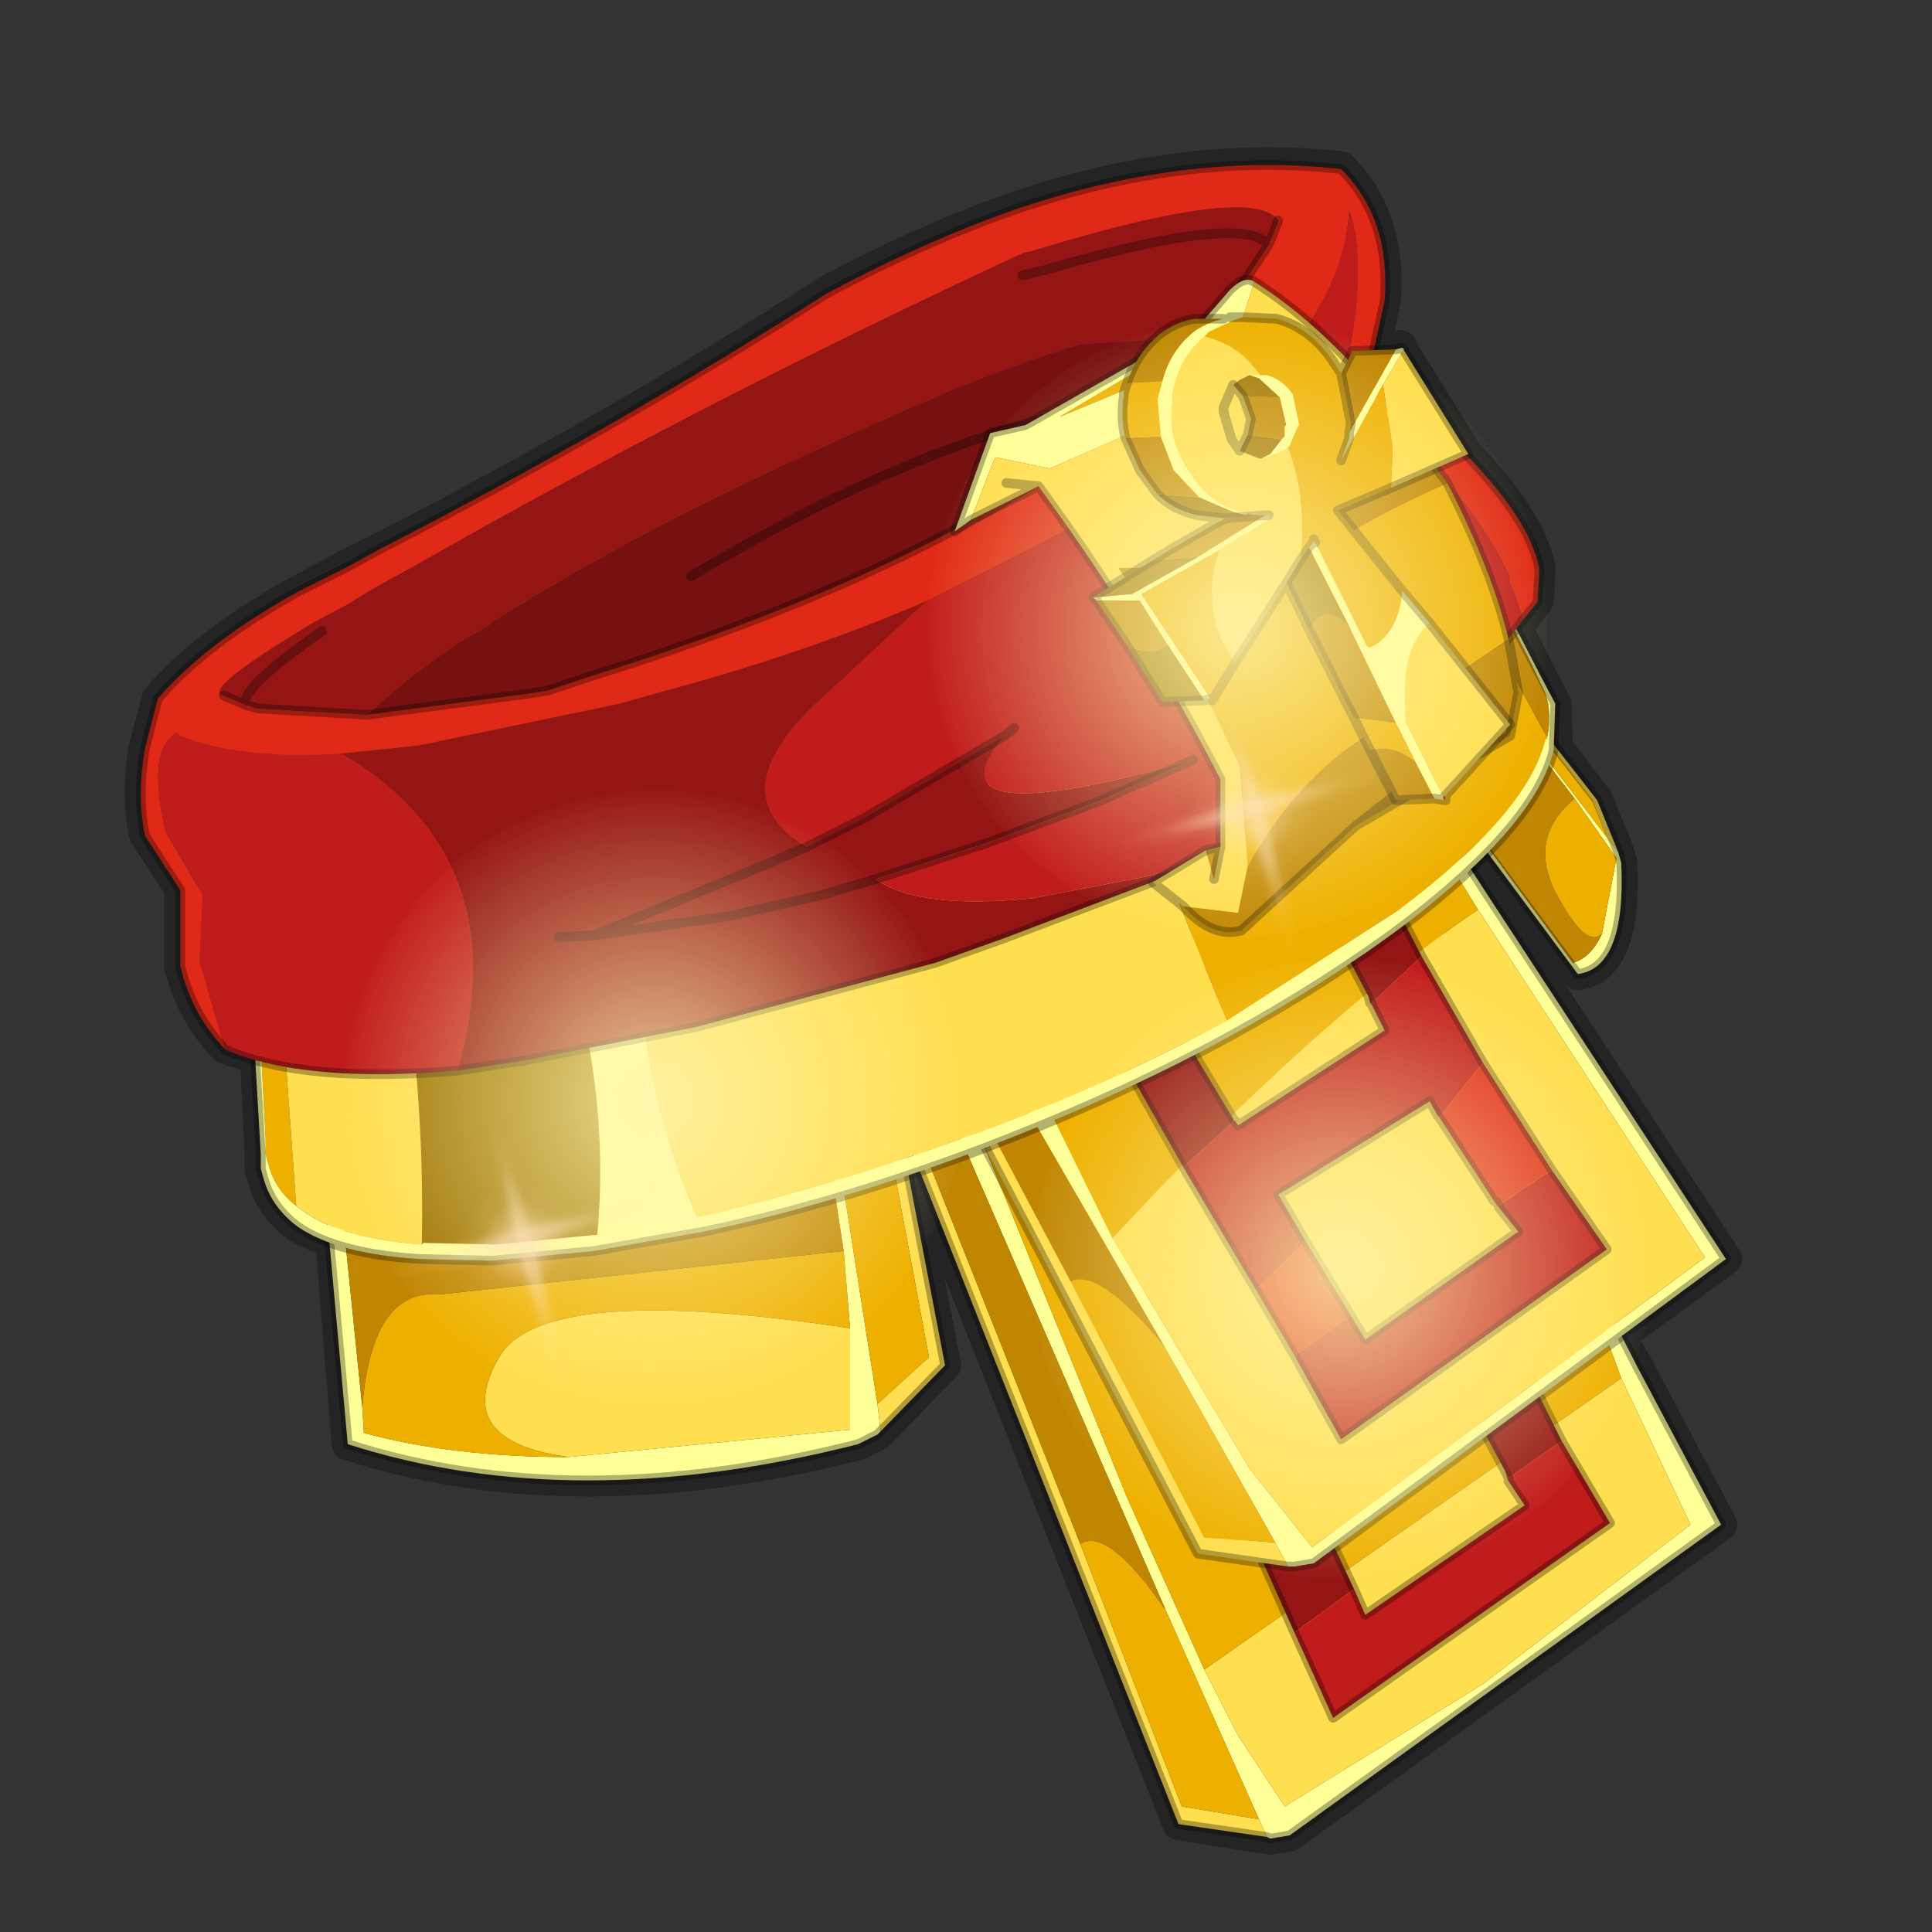 <?xml version="1.0" encoding="UTF-8" standalone="no"?>
<svg xmlns:xlink="http://www.w3.org/1999/xlink" height="600.0px" width="600.0px" xmlns="http://www.w3.org/2000/svg">
  <rect width="100%" height="100%" fill="#333333" stroke="none"/>
  <g transform="matrix(10.0, 0.0, 0.0, 10.0, 0.0, 0.0)">
    <use height="60.0" transform="matrix(1.0, 0.0, 0.0, 1.0, 0.0, 0.0)" width="60.0" xlink:href="#shape0"/>
    <use height="56.0" transform="matrix(0.331, -0.089, 0.089, 0.331, 29.883, 32.63)" width="56.0" xlink:href="#sprite0"/>
    <use height="56.0" transform="matrix(0.331, -0.089, 0.089, 0.331, 26.683, 12.73)" width="56.0" xlink:href="#sprite0"/>
    <use height="56.0" transform="matrix(0.331, -0.089, 0.089, 0.331, 8.533, 27.38)" width="56.0" xlink:href="#sprite0"/>
    <use height="81.5" transform="matrix(0.107, -0.029, 0.029, 0.107, 33.45, 22.35)" width="81.5" xlink:href="#sprite1"/>
    <use height="81.5" transform="matrix(0.107, -0.029, 0.029, 0.107, 10.75, 35.7)" width="81.5" xlink:href="#sprite1"/>
  </g>
  <defs>
    <g id="shape0" transform="matrix(1.0, 0.0, 0.0, 1.0, 0.0, 0.0)">
      <path d="M60.0 0.0 L60.0 60.0 0.0 60.0 0.0 0.0 60.0 0.0" fill="#795fa9" fill-opacity="0.0" fill-rule="evenodd" stroke="none"/>
      <path d="M11.8 17.05 Q19.1 13.3 25.7 9.05 28.6 7.5 31.4 6.5 36.75 4.65 41.65 5.2 43.2 6.75 43.0 9.35 L42.7 10.8 43.5 10.75 43.5 10.8 45.55 14.1 Q47.5 16.15 47.8 17.6 L47.8 17.8 47.75 18.65 47.3 19.25 47.1 19.5 47.85 21.0 48.3 21.85 48.35 23.2 49.6 24.85 50.25 26.45 50.35 26.8 Q50.5 30.05 49.0 30.25 L46.2 26.45 45.7 26.95 46.3 27.95 53.6 39.1 50.3 41.5 50.85 42.45 53.45 47.35 40.05 57.0 39.45 57.1 36.6 56.65 28.55 36.35 28.2 36.5 29.35 42.4 27.35 44.45 27.25 44.55 26.65 44.85 Q17.8 47.1 10.8 44.85 L10.3 38.6 9.25 38.1 Q8.45 37.5 8.2 36.65 L8.1 36.3 8.1 35.85 7.95 32.85 7.0 32.55 Q5.95 31.45 5.6 30.0 L5.6 27.6 4.5 25.9 Q4.25 24.65 4.5 23.2 L4.9 21.7 Q6.4 19.95 9.3 18.35 L10.8 17.55 11.8 17.05 Z" fill="none" stroke="#000000" stroke-linecap="round" stroke-linejoin="round" stroke-opacity="0.302" stroke-width="1.0"/>
      <path d="M48.9 24.8 L47.9 23.5 45.4 20.25 42.6 16.7 42.7 16.5 46.95 22.15 49.9 26.0 50.25 26.45 50.35 26.8 Q50.5 30.05 49.0 30.25 L43.5 22.85 41.85 20.5 41.85 20.4 48.85 29.9 Q49.4 29.75 49.75 29.0 L50.2 26.65 48.9 24.8" fill="#ffff98" fill-rule="evenodd" stroke="none"/>
      <path d="M42.1 15.45 L42.0 15.1 49.6 24.85 50.25 26.45 49.9 26.0 49.45 24.85 45.7 20.0 42.1 15.45" fill="#ffde4f" fill-rule="evenodd" stroke="none"/>
      <path d="M49.75 29.0 Q49.25 29.5 48.3 27.7 47.45 26.0 48.9 24.8 L50.2 26.65 49.75 29.0 M45.7 20.0 L49.45 24.85 49.9 26.0 46.95 22.15 Q45.65 20.25 45.7 20.0" fill="#eeb000" fill-rule="evenodd" stroke="none"/>
      <path d="M42.6 16.7 L45.4 20.25 47.9 23.5 48.9 24.8 Q47.45 26.0 48.3 27.7 49.25 29.5 49.75 29.0 49.4 29.75 48.85 29.9 L41.85 20.4 42.6 16.7 M42.7 16.5 L42.1 15.45 45.7 20.0 Q45.65 20.25 46.95 22.15 L42.7 16.5" fill="#c08602" fill-rule="evenodd" stroke="none"/>
      <path d="M42.6 16.7 L41.85 20.4 M42.1 15.45 L42.0 15.1 49.6 24.85 50.25 26.45 50.35 26.8 Q50.5 30.05 49.0 30.25 L43.5 22.85 41.85 20.5 41.85 20.4 M42.6 16.7 L42.7 16.5 42.1 15.45" fill="none" stroke="#000000" stroke-linecap="round" stroke-linejoin="round" stroke-opacity="0.302" stroke-width="0.3"/>
      <path d="M27.35 44.45 L27.25 44.55 26.65 44.85 Q17.8 47.1 10.8 44.85 L9.6 31.65 9.25 27.55 9.6 27.5 11.25 43.7 11.3 44.5 Q14.05 45.25 17.65 45.25 L26.4 44.4 26.4 41.25 26.2 38.85 25.3 33.0 23.9 26.45 24.65 26.4 26.15 36.6 27.25 43.6 27.35 44.45" fill="#ffff98" fill-rule="evenodd" stroke="none"/>
      <path d="M25.65 24.85 L25.9 24.45 29.35 42.4 27.35 44.45 27.25 43.6 28.85 42.15 27.2 33.3 25.65 24.85 M26.4 41.25 L26.4 44.4 17.65 45.25 Q14.0 44.75 15.5 42.15 16.85 39.8 26.4 41.25" fill="#ffde4f" fill-rule="evenodd" stroke="none"/>
      <path d="M27.25 43.6 L26.15 36.6 Q26.25 33.45 27.2 33.3 L28.85 42.15 27.25 43.6 M17.65 45.25 Q14.05 45.25 11.3 44.5 L11.25 43.7 Q11.55 40.0 13.65 40.2 L26.2 38.85 26.4 41.25 Q16.85 39.8 15.5 42.15 14.0 44.75 17.65 45.25" fill="#eeb000" fill-rule="evenodd" stroke="none"/>
      <path d="M9.6 27.5 L23.9 26.45 25.3 33.0 26.2 38.85 13.65 40.2 Q11.55 40.0 11.25 43.7 L9.6 27.5 M24.65 26.4 L25.65 24.85 27.2 33.3 Q26.25 33.45 26.15 36.6 L24.65 26.4" fill="#c08602" fill-rule="evenodd" stroke="none"/>
      <path d="M27.35 44.45 L27.25 44.55 26.65 44.85 Q17.8 47.1 10.8 44.85 L9.6 31.65 9.25 27.55 9.6 27.5 23.9 26.45 24.65 26.4 25.65 24.85 25.9 24.45 29.35 42.4 27.35 44.45 Z" fill="none" stroke="#000000" stroke-linecap="round" stroke-linejoin="round" stroke-opacity="0.302" stroke-width="0.3"/>
      <path d="M30.0 34.2 L35.0 46.5 37.4 51.85 38.45 53.9 39.9 56.1 46.05 52.3 52.5 47.35 50.35 42.8 48.6 38.05 50.85 42.45 53.45 47.35 40.05 57.0 39.45 57.1 39.35 57.05 39.1 56.5 36.2 50.0 29.4 34.35 30.0 34.2" fill="#ffff98" fill-rule="evenodd" stroke="none"/>
      <path d="M39.1 56.5 L39.35 57.05 36.6 56.65 27.65 34.05 28.05 34.1 33.55 47.95 36.7 56.1 39.1 56.5 M50.35 42.8 L52.5 47.35 46.05 52.3 39.9 56.1 38.45 53.9 37.4 51.85 50.35 42.8" fill="#ffde4f" fill-rule="evenodd" stroke="none"/>
      <path d="M37.4 51.85 L35.0 46.5 30.0 34.2 44.1 26.8 Q46.55 33.95 47.5 35.85 L48.6 38.05 50.35 42.8 37.4 51.85 M36.2 50.0 L39.1 56.5 36.7 56.1 33.55 47.95 Q34.4 47.4 36.2 50.0" fill="#eeb000" fill-rule="evenodd" stroke="none"/>
      <path d="M29.4 34.35 L36.2 50.0 Q34.4 47.4 33.55 47.95 L28.05 34.1 29.4 34.35" fill="#c08602" fill-rule="evenodd" stroke="none"/>
      <path d="M30.0 34.2 L29.4 34.35 28.05 34.1 27.65 34.05 36.6 56.65 39.35 57.05 39.45 57.1 40.05 57.0 53.45 47.35 50.85 42.45 48.6 38.05 47.5 35.85 Q46.55 33.95 44.1 26.8 L30.0 34.2 Z" fill="none" stroke="#000000" stroke-linecap="round" stroke-linejoin="round" stroke-opacity="0.302" stroke-width="0.3"/>
      <path d="M39.15 43.15 L39.1 43.05 39.15 43.15 39.25 43.3 43.95 40.25 43.6 39.45 43.6 39.4 43.6 39.45 43.6 39.4 43.55 39.25 42.8 37.25 37.75 40.25 39.1 43.05 39.1 43.1 39.15 43.15 M40.2 50.7 L35.55 40.3 44.05 34.75 45.25 37.9 46.8 41.35 48.5 44.75 46.85 45.9 46.8 45.8 46.75 45.7 45.35 43.1 45.35 43.05 45.3 43.0 45.1 42.55 40.25 45.5 42.05 49.35 40.2 50.7" fill="#951515" fill-rule="evenodd" stroke="none"/>
      <path d="M40.2 50.7 L42.05 49.35 42.4 50.15 47.35 46.75 46.85 46.0 46.8 45.9 46.85 45.9 48.5 44.75 50.0 47.3 41.4 53.35 40.2 50.7 M46.85 45.9 L46.85 46.0 46.85 45.9" fill="#c11c1c" fill-rule="evenodd" stroke="none"/>
      <path d="M46.75 45.7 L46.8 45.8 46.85 45.9 46.8 45.9 46.75 45.7" fill="#e02916" fill-rule="evenodd" stroke="none"/>
      <path d="M39.1 43.05 L39.15 43.15 M39.1 43.05 L37.75 40.25 42.8 37.25 43.55 39.25 43.6 39.4 43.6 39.45 43.95 40.25 39.25 43.3 39.15 43.15 M48.5 44.75 L46.8 41.35 45.25 37.9 44.05 34.75 35.55 40.3 40.2 50.7 M42.05 49.35 L40.25 45.5 45.1 42.55 45.3 43.0 45.35 43.05 45.35 43.1 46.75 45.7 46.8 45.8 46.85 45.9 M48.5 44.75 L50.0 47.3 41.4 53.35 40.2 50.7 M46.85 46.0 L46.85 45.9 M46.85 46.0 L47.35 46.75 42.4 50.15 42.05 49.35" fill="none" stroke="#000000" stroke-linecap="round" stroke-linejoin="round" stroke-opacity="0.302" stroke-width="0.3"/>
      <path d="M31.0 32.9 L31.6 32.45 34.55 38.45 38.8 45.6 40.75 48.05 52.95 39.05 45.9 28.25 43.7 24.7 44.05 24.5 46.3 27.95 53.6 39.1 40.8 48.55 40.2 48.65 40.0 48.65 39.6 47.9 36.15 41.8 31.0 32.9" fill="#ffff98" fill-rule="evenodd" stroke="none"/>
      <path d="M39.6 47.9 L40.0 48.65 37.2 48.25 28.75 32.1 29.25 32.25 33.25 39.8 37.4 47.75 39.6 47.9 M45.9 28.25 L52.95 39.05 40.75 48.05 38.8 45.6 34.55 38.45 Q40.85 31.65 45.9 28.25" fill="#ffde4f" fill-rule="evenodd" stroke="none"/>
      <path d="M36.15 41.8 L39.6 47.9 37.4 47.75 33.25 39.8 Q34.1 39.35 36.15 41.8 M43.7 24.7 L45.9 28.25 Q40.85 31.65 34.55 38.45 L31.6 32.45 43.7 24.7" fill="#eeb000" fill-rule="evenodd" stroke="none"/>
      <path d="M31.0 32.9 L36.15 41.8 Q34.1 39.35 33.25 39.8 L29.25 32.25 31.0 32.9" fill="#c08602" fill-rule="evenodd" stroke="none"/>
      <path d="M31.6 32.45 L31.0 32.9 29.25 32.25 28.75 32.1 37.2 48.25 40.0 48.65 40.2 48.65 40.8 48.55 53.6 39.1 46.3 27.95 44.05 24.5 43.7 24.7 M31.6 32.45 L43.7 24.7" fill="none" stroke="#000000" stroke-linecap="round" stroke-linejoin="round" stroke-opacity="0.302" stroke-width="0.3"/>
      <path d="M38.35 34.8 L38.3 34.75 38.35 34.8 36.75 36.25 34.4 32.1 42.55 26.6 44.15 29.7 42.6 31.15 42.55 31.15 42.5 30.95 41.5 29.05 36.65 32.0 38.3 34.75 38.3 34.8 38.35 34.8 M42.6 31.15 L42.55 31.15 42.6 31.15" fill="#951515" fill-rule="evenodd" stroke="none"/>
      <path d="M42.6 31.15 L44.15 29.7 46.05 33.0 44.7 34.7 44.65 34.65 44.4 34.2 39.7 37.1 40.55 38.55 39.0 40.05 36.75 36.25 38.35 34.8 38.45 34.95 43.0 32.0 42.6 31.2 42.55 31.15 42.6 31.15 42.6 31.2 42.6 31.15 M41.95 40.85 L42.4 41.6 47.15 38.25 46.55 37.5 46.5 37.45 46.55 37.45 Q47.35 36.85 48.2 36.35 L49.9 38.8 41.65 44.7 40.2 42.1 41.95 40.85 M46.55 37.5 L46.55 37.45 46.55 37.5" fill="#c11c1c" fill-rule="evenodd" stroke="none"/>
      <path d="M44.7 34.7 L46.05 33.0 48.2 36.35 Q47.35 36.85 46.55 37.45 L46.45 37.3 46.4 37.3 44.7 34.7 M39.0 40.05 L40.55 38.55 41.95 40.85 40.2 42.1 39.0 40.05 M46.5 37.45 L46.4 37.3 46.45 37.3 46.55 37.45 46.5 37.45" fill="#e02916" fill-rule="evenodd" stroke="none"/>
      <path d="M38.3 34.75 L38.35 34.8 38.45 34.95 43.0 32.0 42.6 31.2 M38.3 34.75 L36.65 32.0 41.5 29.05 42.5 30.95 42.55 31.15 42.6 31.15 42.6 31.2 M44.15 29.7 L42.55 26.6 34.4 32.1 36.75 36.25 39.0 40.05 40.2 42.1 41.65 44.7 49.9 38.8 48.2 36.35 46.05 33.0 44.15 29.7 M40.55 38.55 L39.7 37.1 44.4 34.2 44.65 34.65 44.7 34.7 M40.55 38.55 L41.95 40.85 42.4 41.6 47.15 38.25 46.55 37.5 M46.4 37.3 L44.7 34.7 M46.55 37.45 L46.55 37.5 M46.55 37.45 L46.45 37.3 46.4 37.3" fill="none" stroke="#000000" stroke-linecap="round" stroke-linejoin="round" stroke-opacity="0.302" stroke-width="0.3"/>
      <path d="M7.8 26.9 L8.5 27.75 9.2 37.45 Q8.55 36.95 8.35 36.2 L8.25 35.85 8.25 35.35 7.8 26.9 M34.4 22.6 L37.25 20.9 39.25 19.55 39.6 19.25 Q42.85 16.8 43.65 14.85 L48.05 22.9 48.05 22.95 48.0 22.95 Q47.45 25.25 43.45 28.25 L38.1 31.7 34.4 22.6" fill="#eeb000" fill-rule="evenodd" stroke="none"/>
      <path d="M7.6 26.5 L7.5 26.05 Q7.45 25.35 7.9 24.4 8.8 22.6 11.75 20.35 16.6 16.65 24.1 13.9 31.65 11.15 37.35 10.9 41.5 10.75 43.1 12.0 L43.45 12.45 43.55 12.6 43.75 12.95 43.8 13.15 43.9 13.4 43.65 14.85 Q42.85 16.8 39.6 19.25 L39.25 19.55 37.25 20.9 34.4 22.6 Q31.2 24.25 27.3 25.75 23.55 27.15 20.2 27.85 L17.2 28.45 Q19.0 33.4 18.55 38.35 L18.5 38.35 15.4 38.65 13.15 38.6 13.1 38.65 Q13.2 33.25 12.25 28.7 9.7 28.6 8.5 27.75 L7.8 26.9 7.6 26.5" fill="#9d7200" fill-rule="evenodd" stroke="none"/>
      <path d="M43.65 14.85 L43.9 13.4 47.6 20.7 48.0 21.55 Q48.2 22.15 48.05 22.9 L43.65 14.85" fill="#c08602" fill-rule="evenodd" stroke="none"/>
      <path d="M8.5 27.75 Q9.7 28.6 12.25 28.7 13.2 33.25 13.1 38.65 10.55 38.45 9.4 37.6 L9.2 37.45 8.5 27.75 M20.2 27.85 Q23.55 27.15 27.3 25.75 31.2 24.25 34.4 22.6 L38.1 31.7 Q34.45 33.7 29.9 35.35 25.6 36.9 21.85 37.75 L21.65 37.8 Q19.3 32.35 20.2 27.85" fill="#ffde4f" fill-rule="evenodd" stroke="none"/>
      <path d="M43.8 13.15 L47.85 21.0 48.3 21.85 48.25 23.3 Q47.7 25.6 43.65 28.7 41.25 30.5 38.25 32.15 34.6 34.15 30.05 35.85 25.7 37.45 21.85 38.25 L18.45 38.85 15.3 39.15 13.05 39.1 Q10.5 38.95 9.25 38.1 8.45 37.5 8.2 36.65 L8.1 36.3 8.1 35.85 7.55 26.5 7.6 26.5 7.8 26.9 8.25 35.35 8.25 35.85 8.35 36.2 Q8.55 36.95 9.2 37.45 L9.4 37.6 Q10.55 38.45 13.1 38.65 L13.15 38.6 15.4 38.65 18.5 38.35 18.55 38.35 Q19.0 33.4 17.2 28.45 L20.2 27.85 Q19.3 32.35 21.65 37.8 L21.85 37.75 Q25.6 36.9 29.9 35.35 34.45 33.7 38.1 31.7 L43.45 28.25 Q47.45 25.25 48.0 22.95 L48.05 22.95 48.05 22.9 Q48.2 22.15 48.0 21.55 L47.6 20.7 43.9 13.4 43.8 13.15" fill="#ffff98" fill-rule="evenodd" stroke="none"/>
      <path d="M7.6 26.5 L7.5 26.05 Q7.45 25.35 7.9 24.4 8.8 22.6 11.75 20.35 16.6 16.65 24.1 13.9 31.65 11.15 37.35 10.9 41.5 10.75 43.1 12.0 L43.45 12.45 43.55 12.6 43.75 12.95 43.8 13.15 47.85 21.0 48.3 21.85 48.25 23.3 Q47.7 25.6 43.65 28.7 41.25 30.5 38.25 32.15 34.6 34.15 30.05 35.85 25.7 37.45 21.85 38.25 L18.45 38.85 15.3 39.15 13.05 39.1 Q10.5 38.95 9.25 38.1 8.45 37.5 8.2 36.65 L8.1 36.3 8.1 35.85 7.55 26.5 7.6 26.5 Z" fill="none" stroke="#000000" stroke-linecap="round" stroke-linejoin="round" stroke-opacity="0.302" stroke-width="0.3"/>
      <path d="M10.6 23.4 L13.0 23.15 19.25 21.85 20.3 21.55 Q25.0 20.3 28.8 18.65 L32.05 17.0 Q34.1 15.95 35.6 14.8 39.05 12.55 40.55 10.2 41.8 8.4 41.9 6.55 42.3 7.55 42.1 9.7 L41.55 13.3 41.4 14.15 42.15 12.4 42.25 12.2 42.55 11.4 42.25 12.2 42.35 12.25 43.45 13.35 Q45.95 15.85 46.85 17.85 L46.9 18.15 46.95 18.2 47.3 19.25 47.75 18.7 47.8 17.85 47.8 17.65 Q47.45 15.75 44.25 12.9 L42.8 11.65 42.55 11.4 43.0 9.35 Q43.2 6.8 41.65 5.25 36.75 4.7 31.4 6.55 28.6 7.55 25.7 9.1 19.1 13.3 11.8 17.05 L10.8 17.6 9.3 18.35 Q6.4 19.95 4.9 21.7 L4.5 23.25 Q4.25 24.7 4.5 25.95 L5.6 27.65 5.6 30.0 Q5.95 31.5 7.0 32.6 L6.2 29.85 6.3 27.8 5.15 25.85 Q4.65 23.75 5.2 23.0 L5.45 22.75 5.6 22.85 Q7.35 23.6 10.6 23.4 M6.95 21.6 Q6.2 21.45 9.8 19.3 L10.75 18.8 Q11.7 18.2 12.75 17.65 21.85 12.45 31.8 7.85 L32.05 7.8 Q38.9 5.7 39.7 6.85 L39.4 7.6 37.5 10.45 36.25 11.8 35.6 12.35 34.8 13.1 Q29.25 17.6 18.35 21.0 L18.05 21.1 17.0 21.45 16.35 21.55 11.4 22.2 8.0 22.0 7.65 21.9 6.95 21.6" fill="#e02916" fill-rule="evenodd" stroke="none"/>
      <path d="M10.6 23.4 Q7.35 23.6 5.6 22.85 L5.45 22.75 5.2 23.0 Q4.65 23.75 5.15 25.85 L6.3 27.8 6.2 29.85 7.0 32.6 Q9.45 33.65 14.2 33.25 16.1 26.65 10.6 23.4 M42.25 12.2 L42.15 12.4 41.4 14.15 41.55 13.3 42.1 9.7 Q42.3 7.55 41.9 6.55 41.8 8.4 40.55 10.2 39.05 12.55 35.6 14.8 34.1 15.95 32.05 17.0 L28.8 18.65 25.45 21.75 Q22.3 24.65 25.05 26.3 L26.85 25.4 27.1 25.25 31.2 22.85 Q28.55 26.0 37.05 23.6 L34.1 24.9 30.6 26.2 27.2 27.3 Q28.5 28.25 32.05 27.9 L35.45 27.25 36.7 26.95 40.6 24.9 Q45.0 22.35 47.3 19.25 L46.95 18.2 46.9 18.15 46.85 17.85 Q45.95 15.85 43.45 13.35 L42.35 12.25 42.25 12.2 M31.5 22.6 L31.2 22.85 31.5 22.6" fill="#c11c1c" fill-rule="evenodd" stroke="none"/>
      <path d="M28.8 18.65 Q25.0 20.3 20.3 21.55 L19.25 21.85 13.0 23.15 10.6 23.4 Q16.1 26.65 14.2 33.25 L16.2 32.95 21.6 31.9 29.05 29.9 31.15 29.15 35.9 27.35 36.7 26.95 35.45 27.25 32.05 27.9 Q28.5 28.25 27.2 27.3 L30.6 26.2 34.1 24.9 37.05 23.6 Q28.55 26.0 31.2 22.85 L27.1 25.25 26.85 25.4 25.05 26.3 Q22.3 24.65 25.45 21.75 L28.8 18.65 M31.75 8.55 L32.4 8.4 Q38.55 6.6 39.4 7.6 38.55 6.6 32.4 8.4 L31.75 8.55 M17.35 29.1 L18.45 29.05 23.9 26.8 25.05 26.3 23.9 26.8 18.45 29.05 17.35 29.1 M39.7 6.85 Q38.9 5.7 32.05 7.8 L31.8 7.85 Q21.85 12.45 12.75 17.65 11.7 18.2 10.75 18.8 L9.8 19.3 Q6.2 21.45 6.95 21.6 L7.65 21.9 8.0 22.0 11.4 22.2 Q12.6 21.05 14.4 19.85 L15.2 19.4 15.3 19.3 Q17.9 17.65 21.5 15.8 29.45 11.9 33.55 10.7 L37.5 10.45 39.4 7.6 39.7 6.85 M27.2 27.3 L25.5 27.8 22.65 28.45 18.45 29.05 22.65 28.45 25.5 27.8 27.2 27.3 M10.0 19.6 Q7.35 21.45 7.65 21.9 7.35 21.45 10.0 19.6" fill="#951515" fill-rule="evenodd" stroke="none"/>
      <path d="M21.45 17.9 Q23.65 16.6 25.65 15.6 30.4 13.3 34.0 12.65 L34.5 12.5 35.6 12.35 34.5 12.5 34.0 12.65 Q30.4 13.3 25.65 15.6 23.65 16.6 21.45 17.9 M11.4 22.2 L16.35 21.55 17.0 21.45 18.05 21.1 18.35 21.0 Q29.25 17.6 34.8 13.1 L35.6 12.35 36.25 11.8 37.5 10.45 33.55 10.7 Q29.45 11.9 21.5 15.8 17.9 17.65 15.3 19.3 L15.2 19.4 14.4 19.85 Q12.6 21.05 11.4 22.2" fill="#771111" fill-rule="evenodd" stroke="none"/>
      <path d="M35.6 12.35 L34.5 12.5 34.0 12.65 Q30.4 13.3 25.65 15.6 23.65 16.6 21.45 17.9 M7.0 32.6 Q5.95 31.5 5.6 30.0 L5.6 27.65 4.5 25.95 Q4.25 24.7 4.5 23.25 L4.9 21.7 Q6.4 19.95 9.3 18.35 L10.8 17.6 11.8 17.05 Q19.1 13.3 25.7 9.1 28.6 7.55 31.4 6.55 36.75 4.7 41.65 5.25 43.2 6.8 43.0 9.35 L42.55 11.4 42.25 12.2 42.15 12.4 M25.05 26.3 L23.9 26.8 18.45 29.05 17.35 29.1 M39.4 7.6 Q38.55 6.6 32.4 8.4 L31.75 8.55 M6.95 21.6 L7.65 21.9 8.0 22.0 11.4 22.2 16.35 21.55 17.0 21.45 18.05 21.1 18.35 21.0 Q29.25 17.6 34.8 13.1 L35.6 12.35 36.25 11.8 37.5 10.45 39.4 7.6 39.7 6.85 M47.3 19.25 Q45.0 22.35 40.6 24.9 L36.7 26.95 35.9 27.35 31.15 29.15 29.05 29.9 21.6 31.9 16.2 32.95 14.2 33.25 Q9.45 33.65 7.0 32.6 M27.2 27.3 L30.6 26.2 34.1 24.9 37.05 23.6 M31.2 22.85 L31.5 22.6 M18.45 29.05 L22.65 28.45 25.5 27.8 27.2 27.3 M25.05 26.3 L26.85 25.4 27.1 25.25 31.2 22.85 M42.55 11.4 L42.8 11.65 44.25 12.9 Q47.45 15.75 47.8 17.65 L47.8 17.85 47.75 18.7 47.3 19.25 M7.65 21.9 Q7.35 21.45 10.0 19.6" fill="none" stroke="#000000" stroke-linecap="round" stroke-linejoin="round" stroke-opacity="0.302" stroke-width="0.3"/>
      <path d="M44.95 15.0 Q46.35 17.75 46.85 19.85 L42.2 23.0 Q40.15 24.4 38.75 26.9 L38.5 23.75 37.45 21.6 Q37.8 19.95 39.35 18.4 41.3 16.6 44.95 15.0 M36.7 10.7 L36.6 10.9 35.55 11.85 32.9 12.95 36.7 10.7" fill="#eeb000" fill-rule="evenodd" stroke="none"/>
      <path d="M38.95 8.75 L37.85 12.25 32.6 14.55 30.9 14.2 30.15 16.15 29.65 16.5 30.75 13.45 31.85 13.2 37.2 10.15 38.2 9.0 Q38.65 8.55 38.95 8.75 M36.7 10.7 L37.2 10.15 36.7 10.7 32.9 12.95 35.55 11.85 36.6 10.9 36.7 10.7" fill="#ffff98" fill-rule="evenodd" stroke="none"/>
      <path d="M38.95 8.75 Q41.1 10.1 43.25 12.75 40.75 15.6 38.3 16.8 36.5 17.7 34.75 17.65 L37.45 21.6 38.5 23.75 38.75 26.9 38.45 28.35 36.75 28.15 35.8 27.4 37.45 26.4 37.7 27.3 37.9 26.3 37.9 24.2 Q35.55 19.6 32.25 15.1 L30.15 16.15 30.9 14.2 32.6 14.55 37.85 12.25 38.95 8.75 M31.25 15.0 L32.25 15.1 31.25 15.0" fill="#ffde4f" fill-rule="evenodd" stroke="none"/>
      <path d="M43.25 12.75 L44.95 15.0 Q41.3 16.6 39.35 18.4 37.8 19.95 37.45 21.6 L34.75 17.65 Q36.5 17.7 38.3 16.8 40.75 15.6 43.25 12.75 M46.85 19.85 L47.15 21.5 46.9 22.85 42.1 25.65 38.55 28.9 Q37.65 29.15 36.75 28.15 L38.45 28.35 38.75 26.9 Q40.15 24.4 42.2 23.0 L46.85 19.85 M37.45 26.4 L37.9 26.3 37.7 27.3 37.45 26.4 M45.65 23.0 L43.5 24.55 42.1 25.65 43.5 24.55 45.65 23.0" fill="#c08602" fill-rule="evenodd" stroke="none"/>
      <path d="M43.25 12.75 Q41.1 10.1 38.95 8.75 38.65 8.55 38.2 9.0 L37.2 10.15 36.7 10.7 36.6 10.9 35.55 11.85 M30.15 16.15 L32.25 15.1 31.25 15.0 M43.25 12.75 L44.95 15.0 Q46.35 17.75 46.85 19.85 L47.15 21.5 46.9 22.85 42.1 25.65 38.55 28.9 Q37.65 29.15 36.75 28.15 L35.8 27.4 37.45 26.4 37.9 26.3 37.9 24.2 Q35.55 19.6 32.25 15.1 M37.2 10.15 L31.85 13.2 30.75 13.45 29.65 16.5 30.15 16.15 M37.7 27.3 L37.9 26.3 M42.1 25.65 L43.5 24.55 45.65 23.0" fill="none" stroke="#000000" stroke-linecap="round" stroke-linejoin="round" stroke-opacity="0.302" stroke-width="0.3"/>
      <path d="M38.0 9.9 Q37.55 10.0 37.15 10.25 36.35 10.85 36.1 11.85 L35.0 11.9 Q35.3 10.95 36.05 10.35 36.6 9.95 37.15 9.9 L37.55 9.9 38.0 9.9 M36.05 13.55 L36.45 14.6 37.25 15.45 35.95 15.35 35.4 14.6 34.95 13.6 36.05 13.55 M38.7 16.0 L38.7 15.95 39.0 16.0 38.7 16.0 M43.35 10.85 L41.9 13.45 41.95 13.15 41.65 11.6 42.0 10.9 43.35 10.85 M39.75 12.35 L39.95 13.2 39.9 13.25 39.9 13.55 39.8 13.65 38.75 13.5 38.8 13.25 38.85 13.0 38.6 12.3 39.75 12.35 M40.65 19.55 Q41.1 18.65 41.9 19.45 L43.35 22.45 42.05 22.3 40.65 19.55 M44.85 24.75 L44.9 24.85 44.85 24.85 44.85 24.8 44.85 24.75 M44.55 24.8 L43.35 24.85 42.55 23.3 Q43.25 23.1 43.95 23.65 L44.55 24.8 M38.05 16.1 L39.3 16.0 37.2 17.3 35.8 17.4 Q36.95 16.7 38.05 16.1 M34.05 18.65 L35.4 18.65 36.25 20.0 36.2 20.05 Q35.7 20.45 35.0 20.05 L34.05 18.65" fill="#c08602" fill-rule="evenodd" stroke="none"/>
      <path d="M38.7 15.95 Q37.55 15.7 36.9 14.6 36.25 13.65 36.4 12.5 L36.4 12.25 Q36.6 11.1 37.4 10.45 38.35 10.7 38.85 11.3 L39.15 11.65 39.05 11.65 38.8 11.65 38.5 11.8 38.3 11.95 38.0 12.65 38.0 12.8 38.25 13.65 38.5 14.0 39.0 14.2 39.15 14.25 39.85 14.0 40.0 13.9 Q40.6 15.5 40.4 17.3 L40.35 17.45 39.95 18.1 38.35 20.6 37.9 19.8 Q37.5 18.85 37.7 17.65 L37.85 17.1 39.6 16.0 39.45 16.05 39.4 16.0 39.0 16.0 38.7 15.95 M42.95 11.95 L43.6 10.85 43.55 10.8 45.6 14.1 43.2 15.15 43.25 13.9 42.95 11.95 M44.4 19.35 L46.9 22.5 44.85 24.75 44.85 24.8 43.65 22.4 43.65 22.05 Q43.55 20.9 43.85 20.15 44.05 19.65 44.4 19.35 M37.6 21.7 L37.65 21.75 37.6 21.75 37.6 21.7" fill="#ffde4f" fill-rule="evenodd" stroke="none"/>
      <path d="M36.1 11.85 Q36.35 10.85 37.15 10.25 37.55 10.0 38.0 9.9 L38.2 9.85 38.6 9.85 38.3 9.95 37.55 10.3 37.4 10.45 Q36.6 11.1 36.4 12.25 L36.4 12.5 Q36.25 13.65 36.9 14.6 37.55 15.7 38.7 15.95 L38.7 16.0 38.3 15.9 37.25 15.45 36.45 14.6 36.05 13.55 35.95 12.4 36.0 12.2 36.1 11.85 M43.6 10.85 L42.95 11.95 41.65 14.3 41.9 13.6 41.9 13.45 43.35 10.85 43.55 10.8 43.6 10.85 M38.8 11.65 L39.05 11.65 39.15 11.65 39.35 11.65 Q39.85 11.8 40.15 12.25 L40.35 13.2 40.3 13.25 40.05 13.85 40.0 13.9 39.85 14.0 39.15 14.25 39.45 14.1 39.8 13.65 39.9 13.55 39.9 13.25 39.95 13.2 39.75 12.35 39.7 12.3 39.1 11.75 38.95 11.7 38.8 11.65 M40.65 17.0 L40.7 16.95 40.8 16.8 40.85 16.85 42.45 20.05 42.5 20.1 42.55 20.1 42.75 20.0 Q43.45 19.5 43.55 18.35 L44.4 19.35 Q44.05 19.65 43.85 20.15 43.55 20.9 43.65 22.05 L43.65 22.4 44.85 24.8 44.85 24.85 44.55 24.8 43.95 23.65 43.35 22.45 41.9 19.45 40.65 17.0 M39.4 16.0 L39.45 16.05 39.6 16.0 37.85 17.1 35.45 18.45 37.6 21.7 37.4 21.75 36.25 20.0 35.4 18.65 34.05 18.65 33.95 18.55 35.15 18.45 37.2 17.3 39.3 16.0 39.4 16.0" fill="#ffff98" fill-rule="evenodd" stroke="none"/>
      <path d="M35.0 11.9 L36.1 11.85 36.0 12.2 35.95 12.4 36.05 13.55 34.95 13.6 Q34.8 13.0 34.9 12.3 L34.9 12.2 35.0 11.9 M37.4 10.45 L37.55 10.3 38.3 9.95 38.6 9.85 39.65 9.9 Q40.75 10.2 41.45 11.3 L41.65 11.6 41.95 13.15 41.9 13.45 41.9 13.6 41.65 14.3 42.95 11.95 43.25 13.9 43.2 15.15 41.55 15.85 43.55 18.35 Q43.45 19.5 42.75 20.0 L42.55 20.1 42.5 20.1 42.45 20.05 40.85 16.85 40.8 16.75 40.8 16.8 40.7 16.95 40.65 17.0 40.35 17.45 40.4 17.3 Q40.6 15.5 40.0 13.9 L40.05 13.85 40.3 13.25 40.35 13.2 40.15 12.25 Q39.85 11.8 39.35 11.65 L39.15 11.65 38.85 11.3 Q38.35 10.7 37.4 10.45 M37.85 17.1 L37.7 17.65 Q37.5 18.85 37.9 19.8 L38.35 20.6 37.65 21.75 37.6 21.7 35.45 18.45 37.85 17.1 M42.55 23.3 L42.05 22.3 43.35 22.45 43.95 23.65 Q43.25 23.1 42.55 23.3" fill="#eeb000" fill-rule="evenodd" stroke="none"/>
      <path d="M37.25 15.45 L38.3 15.9 38.7 16.0 39.0 16.0 39.4 16.0 39.3 16.0 38.05 16.1 37.2 16.0 Q36.45 15.85 35.95 15.35 L37.25 15.45 M40.35 17.45 L40.65 17.0 41.9 19.45 Q41.1 18.65 40.65 19.55 L39.95 18.1 40.35 17.45 M38.8 11.65 L38.95 11.7 39.1 11.75 39.7 12.3 39.75 12.35 38.6 12.3 38.3 11.95 38.5 11.8 38.8 11.65 M39.8 13.65 L39.45 14.1 39.15 14.25 39.0 14.2 38.5 14.0 38.75 13.5 39.8 13.65 M37.2 17.3 L35.15 18.45 33.95 18.55 35.8 17.4 37.2 17.3 M36.25 20.0 L37.4 21.75 36.1 21.8 35.0 20.05 Q35.7 20.45 36.2 20.05 L36.25 20.0" fill="#9d7200" fill-rule="evenodd" stroke="none"/>
      <path d="M44.85 24.75 L44.85 24.8" fill="none" stroke="#ff0000" stroke-linecap="round" stroke-linejoin="round" stroke-width="0.05"/>
      <path d="M38.0 9.9 L37.55 9.9 37.15 9.9 Q36.6 9.95 36.05 10.35 35.3 10.95 35.0 11.9 M38.6 9.85 L38.2 9.85 M43.6 10.85 L43.55 10.8 43.35 10.85 42.0 10.9 41.65 11.6 41.95 13.15 41.9 13.45 41.9 13.6 41.65 14.3 M43.2 15.15 L45.6 14.1 43.55 10.8 43.6 10.85 M40.35 17.45 L40.65 17.0 M40.7 16.95 L40.8 16.8 40.8 16.75 40.85 16.85 M43.55 18.35 L41.55 15.85 43.2 15.15 M38.6 9.85 L39.65 9.9 Q40.75 10.2 41.45 11.3 L41.65 11.6 M38.5 14.0 L38.25 13.65 38.0 12.8 38.0 12.65 38.3 11.95 38.6 12.3 38.85 13.0 38.8 13.25 38.75 13.5 M38.5 14.0 L38.75 13.5 M38.35 20.6 L39.95 18.1 40.35 17.45 M39.3 16.0 L39.4 16.0 M40.8 16.8 L40.85 16.85 M43.55 18.35 L44.4 19.35 46.9 22.5 44.85 24.75 44.9 24.85 44.85 24.85 44.55 24.8 43.35 24.85 42.55 23.3 42.05 22.3 40.65 19.55 39.95 18.1 M34.95 13.6 Q34.8 13.0 34.9 12.3 L34.9 12.2 35.0 11.9 M35.95 15.35 Q36.45 15.85 37.2 16.0 L38.05 16.1 39.3 16.0 M33.95 18.55 L34.05 18.65 M37.4 21.75 L37.6 21.7 37.6 21.75 37.65 21.75 38.35 20.6 M35.95 15.35 L35.4 14.6 34.95 13.6 M35.8 17.4 Q36.95 16.7 38.05 16.1 M35.0 20.05 L34.05 18.65 M37.4 21.75 L36.1 21.8 35.0 20.05 M35.8 17.4 L33.95 18.55" fill="none" stroke="#000000" stroke-linecap="round" stroke-linejoin="round" stroke-opacity="0.302" stroke-width="0.3"/>
    </g>
    <g id="sprite0" transform="matrix(1.0, 0.0, 0.0, 1.0, 28.0, 28.0)">
      <use height="56.0" transform="matrix(1.0, 0.0, 0.0, 1.0, -28.0, -28.0)" width="56.0" xlink:href="#shape1"/>
    </g>
    <g id="shape1" transform="matrix(1.0, 0.0, 0.0, 1.0, 28.0, 28.0)">
      <path d="M19.8 -19.8 Q28.0 -11.6 28.0 0.0 28.0 11.6 19.8 19.8 11.6 28.0 0.0 28.0 -11.6 28.0 -19.8 19.8 -28.0 11.6 -28.0 0.0 -28.0 -11.6 -19.8 -19.8 -11.6 -28.0 0.0 -28.0 11.6 -28.0 19.8 -19.8" fill="url(#gradient0)" fill-rule="evenodd" stroke="none"/>
    </g>
    <radialGradient cx="0" cy="0" gradientTransform="matrix(0.035, 0.0, 0.0, 0.035, 0.0, 0.0)" gradientUnits="userSpaceOnUse" id="gradient0" r="819.2" spreadMethod="pad">
      <stop offset="0.0" stop-color="#fff6b2" stop-opacity="0.8"/>
      <stop offset="1.0" stop-color="#fff6b2" stop-opacity="0.0"/>
    </radialGradient>
    <g id="sprite1" transform="matrix(1.0, 0.0, 0.0, 1.0, 0.0, 0.0)">
      <use height="26.7" transform="matrix(0.004, -1.351, 1.393, 0.02, 22.09, 56.026)" width="26.7" xlink:href="#sprite2"/>
      <use height="26.7" transform="matrix(0.009, -3.049, 0.372, 0.005, 36.507, 81.377)" width="26.7" xlink:href="#sprite2"/>
      <use height="26.7" transform="matrix(3.049, 0.009, -0.005, 0.372, 0.122, 31.607)" width="26.7" xlink:href="#sprite2"/>
    </g>
    <g id="sprite2" transform="matrix(1.0, 0.0, 0.0, 1.0, 13.35, 13.35)">
      <use height="26.7" transform="matrix(1.0, 0.0, 0.0, 1.0, -13.35, -13.35)" width="26.7" xlink:href="#shape2"/>
    </g>
    <g id="shape2" transform="matrix(1.0, 0.0, 0.0, 1.0, 13.35, 13.35)">
      <path d="M9.3 -9.85 Q13.35 -5.8 13.35 0.0 13.35 5.8 9.3 9.3 5.8 13.35 0.0 13.35 -5.8 13.35 -9.85 9.3 -13.35 5.8 -13.35 0.0 -13.35 -5.8 -9.85 -9.85 -5.8 -13.35 0.0 -13.35 5.8 -13.35 9.3 -9.85" fill="url(#gradient1)" fill-rule="evenodd" stroke="none"/>
    </g>
    <radialGradient cx="0" cy="0" gradientTransform="matrix(0.021, 0.0, 0.0, 0.021, 0.0, 0.0)" gradientUnits="userSpaceOnUse" id="gradient1" r="819.2" spreadMethod="pad">
      <stop offset="0.196" stop-color="#fee3bc" stop-opacity="0.439"/>
      <stop offset="0.502" stop-color="#fee3bc" stop-opacity="0.071"/>
      <stop offset="0.761" stop-color="#ffe3bd" stop-opacity="0.0"/>
    </radialGradient>
  </defs>
</svg>
